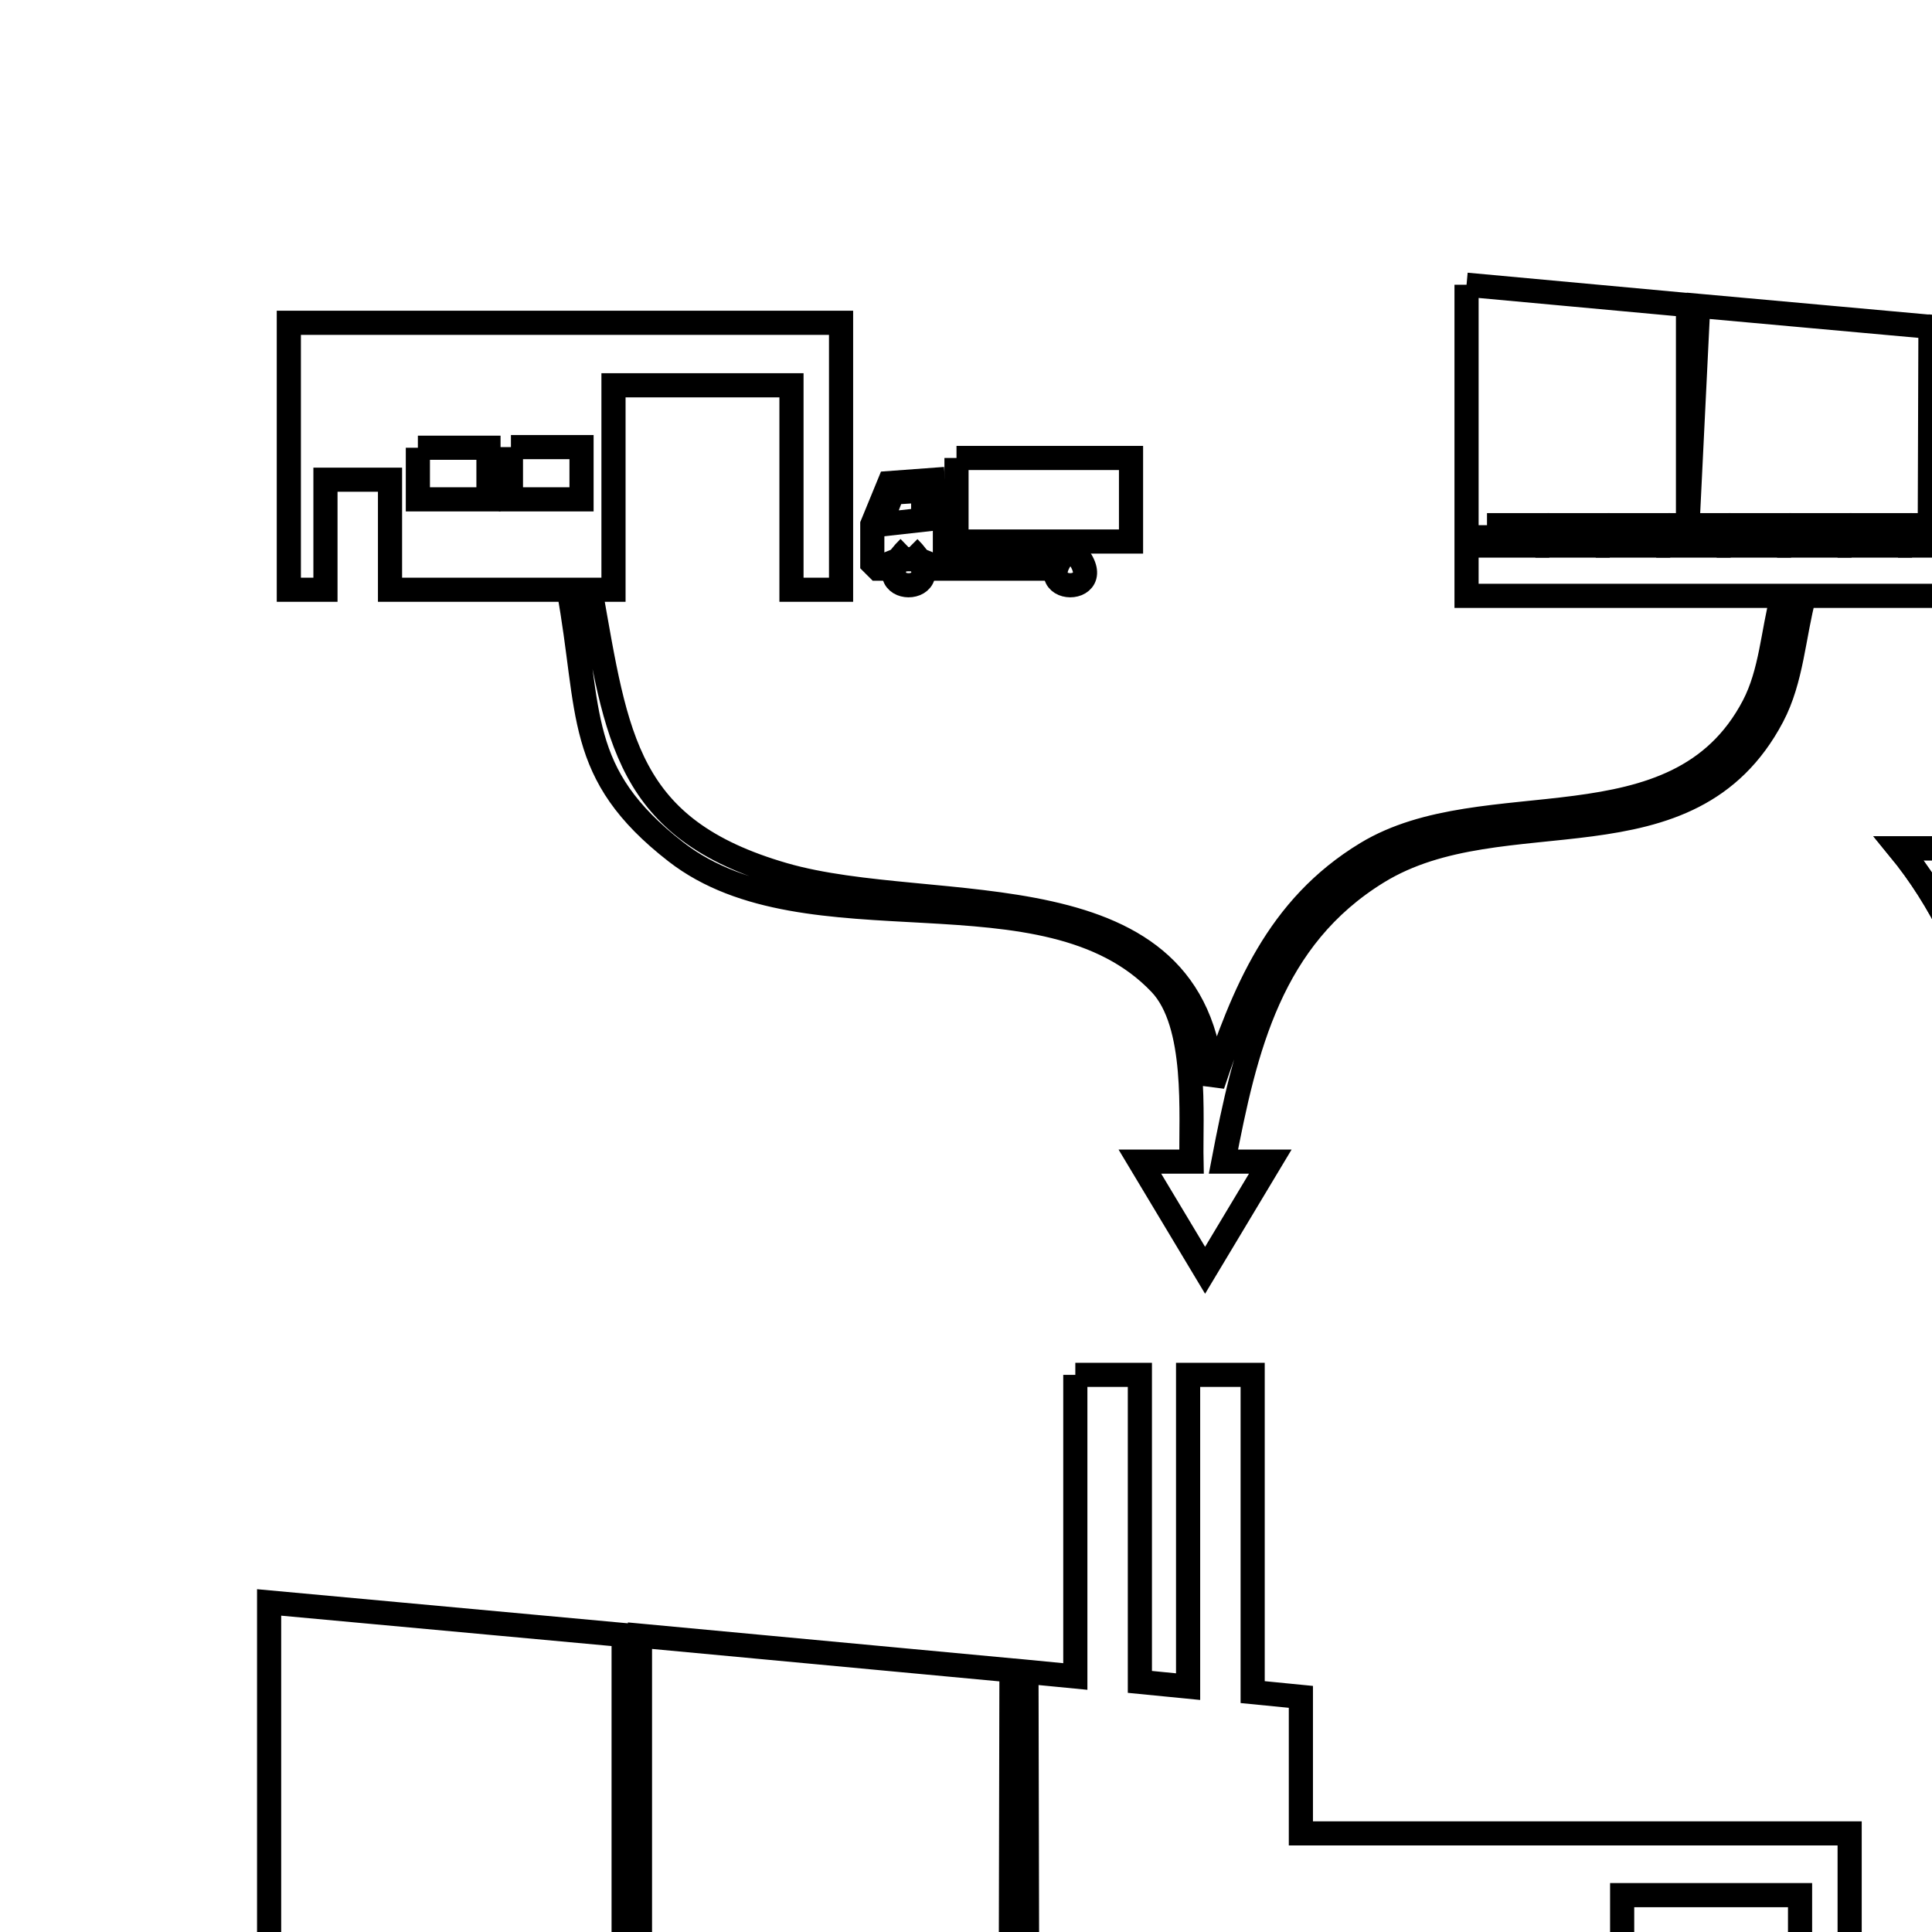 <svg xmlns="http://www.w3.org/2000/svg" viewBox="0.0 0.0 24.0 24.0" height="200px" width="200px"><path fill="none" stroke="black" stroke-width=".3" stroke-opacity="1.0"  filling="0" d="M18.218 3.537 L20.969 3.79 L20.969 6.398 L21.096 3.799 L23.981 4.06 L23.973 6.398 L24.099 4.069 L26.226 4.271 L26.226 7.402 L22.412 7.402 C22.28 7.901 22.258 8.442 22.017 8.899 C20.985 10.854 18.671 9.877 17.115 10.833 C15.782 11.652 15.467 13.027 15.198 14.43 L15.78 14.43 L14.97 15.78 L14.16 14.43 L14.801 14.43 C14.789 13.861 14.888 12.718 14.413 12.219 C12.984 10.717 10.038 11.856 8.397 10.583 C7.139 9.606 7.344 8.855 7.064 7.326 L4.845 7.326 L4.845 5.959 L4.043 5.959 L4.043 7.326 L3.588 7.326 L3.588 4.01 L10.448 4.01 L10.448 7.326 L9.832 7.326 L9.832 4.786 L7.621 4.786 L7.621 7.326 L7.334 7.326 C7.662 9.171 7.774 10.298 9.734 10.866 C11.619 11.412 14.879 10.722 15.063 13.477 L15.063 13.477 C15.447 12.335 15.865 11.274 16.975 10.601 C18.45 9.707 20.828 10.592 21.783 8.772 C22.002 8.354 22.022 7.859 22.142 7.402 L18.218 7.402 L18.218 3.537"></path>
<path fill="none" stroke="black" stroke-width=".3" stroke-opacity="1.0"  filling="0" d="M6.347 5.554 L7.224 5.554 L7.224 6.203 L6.347 6.203 L6.347 5.554"></path>
<path fill="none" stroke="black" stroke-width=".3" stroke-opacity="1.0"  filling="0" d="M5.191 5.562 L6.068 5.562 L6.068 6.203 L5.191 6.203 L5.191 5.562"></path>
<path fill="none" stroke="black" stroke-width=".3" stroke-opacity="1.0"  filling="0" d="M11.882 5.689 L14.05 5.689 L14.05 6.727 L11.882 6.727 L11.882 5.689"></path>
<path fill="none" stroke="black" stroke-width=".3" stroke-opacity="1.0"  filling="0" d="M11.738 5.95 L11.738 6.803 L13.088 6.803 C13.046 6.89 13.004 6.977 12.962 7.064 L11.62 7.064 C11.463 6.907 11.113 6.909 10.954 7.064 L10.903 7.064 C10.881 7.042 10.858 7.019 10.836 6.997 L10.836 6.516 C10.906 6.344 10.976 6.172 11.047 6.001 L11.738 5.95"></path>
<path fill="none" stroke="black" stroke-width=".3" stroke-opacity="1.0"  filling="0" d="M11.468 6.094 L11.468 6.457 L10.937 6.516 L11.089 6.119 L11.468 6.094"></path>
<path fill="none" stroke="black" stroke-width=".3" stroke-opacity="1.0"  filling="0" d="M18.472 6.524 L19.096 6.524 L19.096 6.777 L18.472 6.777 L18.472 6.524"></path>
<path fill="none" stroke="black" stroke-width=".3" stroke-opacity="1.0"  filling="0" d="M19.223 6.524 L19.847 6.524 L19.847 6.777 L19.223 6.777 L19.223 6.524"></path>
<path fill="none" stroke="black" stroke-width=".3" stroke-opacity="1.0"  filling="0" d="M19.973 6.524 L20.598 6.524 L20.598 6.777 L19.973 6.777 L19.973 6.524"></path>
<path fill="none" stroke="black" stroke-width=".3" stroke-opacity="1.0"  filling="0" d="M20.724 6.524 L21.349 6.524 L21.349 6.777 L20.724 6.777 L20.724 6.524"></path>
<path fill="none" stroke="black" stroke-width=".3" stroke-opacity="1.0"  filling="0" d="M21.475 6.524 L22.1 6.524 L22.1 6.777 L21.475 6.777 L21.475 6.524"></path>
<path fill="none" stroke="black" stroke-width=".3" stroke-opacity="1.0"  filling="0" d="M22.226 6.524 L22.851 6.524 L22.851 6.777 L22.226 6.777 L22.226 6.524"></path>
<path fill="none" stroke="black" stroke-width=".3" stroke-opacity="1.0"  filling="0" d="M22.977 6.524 L23.602 6.524 L23.602 6.777 L22.977 6.777 L22.977 6.524"></path>
<path fill="none" stroke="black" stroke-width=".3" stroke-opacity="1.0"  filling="0" d="M23.728 6.524 L24.353 6.524 L24.353 6.777 L23.728 6.777 L23.728 6.524"></path>
<path fill="none" stroke="black" stroke-width=".3" stroke-opacity="1.0"  filling="0" d="M24.479 6.524 L25.103 6.524 L25.103 6.777 L24.479 6.777 L24.479 6.524"></path>
<path fill="none" stroke="black" stroke-width=".3" stroke-opacity="1.0"  filling="0" d="M25.222 6.524 L25.854 6.524 L25.854 6.777 L25.222 6.777 L25.222 6.524"></path>
<path fill="none" stroke="black" stroke-width=".3" stroke-opacity="1.0"  filling="0" d="M11.291 6.803 L11.291 6.803 C11.918 7.429 10.65 7.423 11.291 6.803 L11.291 6.803"></path>
<path fill="none" stroke="black" stroke-width=".3" stroke-opacity="1.0"  filling="0" d="M13.299 6.803 L13.299 6.803 C13.926 7.429 12.659 7.423 13.299 6.803 L13.299 6.803"></path>
<path fill="none" stroke="black" stroke-width=".3" stroke-opacity="1.0"  filling="0" d="M28.185 10.538 L28.191 12.169 L26.505 12.766 L24.68 12.766 C24.49 11.961 24.113 11.177 23.588 10.538 L28.185 10.538"></path>
<path fill="none" stroke="black" stroke-width=".3" stroke-opacity="1.0"  filling="0" d="M28.185 10.538 L28.191 12.169 L26.505 12.766 L24.68 12.766 C24.49 11.961 24.113 11.177 23.588 10.538 L28.185 10.538"></path>
<path fill="none" stroke="black" stroke-width=".3" stroke-opacity="1.0"  filling="0" d="M13.358 17.079 L14.16 17.079 L14.16 20.893 L14.759 20.952 L14.759 17.079 L15.561 17.079 L15.561 21.02 L16.16 21.079 L16.16 22.775 L22.977 22.775 L22.977 26.091 L22.361 26.091 L22.361 23.542 L20.151 23.542 L20.151 26.091 L17.375 26.091 L17.375 24.724 L16.573 24.724 L16.573 26.091 L9.958 26.091 L3.343 26.091 L3.343 19.906 L7.747 20.311 L7.747 24.487 L7.95 24.487 L7.95 20.319 L12.565 20.75 L12.557 24.487 L12.759 24.487 L12.751 20.767 L13.358 20.826 L13.358 17.079"></path>
<path fill="none" stroke="black" stroke-width=".3" stroke-opacity="1.0"  filling="0" d="M18.877 24.319 L19.754 24.319 L19.754 24.968 L18.877 24.968 L18.877 24.319"></path>
<path fill="none" stroke="black" stroke-width=".3" stroke-opacity="1.0"  filling="0" d="M17.721 24.327 L18.598 24.327 L18.598 24.968 L17.721 24.968 L17.721 24.327"></path>
<path fill="none" stroke="black" stroke-width=".3" stroke-opacity="1.0"  filling="0" d="M24.58 24.445 L26.757 24.445 L26.757 25.483 L24.58 25.483 L24.58 24.445"></path>
<path fill="none" stroke="black" stroke-width=".3" stroke-opacity="1.0"  filling="0" d="M3.748 24.682 L4.752 24.682 L4.752 25.087 L3.748 25.087 L3.748 24.682"></path>
<path fill="none" stroke="black" stroke-width=".3" stroke-opacity="1.0"  filling="0" d="M4.946 24.682 L5.95 24.682 L5.95 25.087 L4.946 25.087 L4.946 24.682"></path>
<path fill="none" stroke="black" stroke-width=".3" stroke-opacity="1.0"  filling="0" d="M6.153 24.682 L7.148 24.682 L7.148 25.087 L6.153 25.087 L6.153 24.682"></path>
<path fill="none" stroke="black" stroke-width=".3" stroke-opacity="1.0"  filling="0" d="M7.351 24.682 L8.355 24.682 L8.355 25.087 L7.351 25.087 L7.351 24.682"></path>
<path fill="none" stroke="black" stroke-width=".3" stroke-opacity="1.0"  filling="0" d="M8.549 24.682 L9.553 24.682 L9.553 25.087 L8.549 25.087 L8.549 24.682"></path>
<path fill="none" stroke="black" stroke-width=".3" stroke-opacity="1.0"  filling="0" d="M9.756 24.682 L10.751 24.682 L10.751 25.087 L9.756 25.087 L9.756 24.682"></path>
<path fill="none" stroke="black" stroke-width=".3" stroke-opacity="1.0"  filling="0" d="M10.954 24.682 L11.958 24.682 L11.958 25.087 L10.954 25.087 L10.954 24.682"></path>
<path fill="none" stroke="black" stroke-width=".3" stroke-opacity="1.0"  filling="0" d="M12.152 24.682 L13.156 24.682 L13.156 25.087 L12.152 25.087 L12.152 24.682"></path>
<path fill="none" stroke="black" stroke-width=".3" stroke-opacity="1.0"  filling="0" d="M13.358 24.682 L14.354 24.682 L14.354 25.087 L13.358 25.087 L13.358 24.682"></path>
<path fill="none" stroke="black" stroke-width=".3" stroke-opacity="1.0"  filling="0" d="M14.557 24.682 L15.561 24.682 L15.561 25.087 L14.557 25.087 L14.557 24.682"></path>
<path fill="none" stroke="black" stroke-width=".3" stroke-opacity="1.0"  filling="0" d="M24.445 24.707 L24.445 25.559 L25.795 25.559 C25.753 25.646 25.711 25.733 25.669 25.821 L24.327 25.821 C24.17 25.664 23.816 25.662 23.661 25.821 L23.61 25.821 C23.587 25.798 23.565 25.776 23.542 25.753 L23.542 25.264 C23.613 25.095 23.683 24.926 23.753 24.757 L24.445 24.707"></path>
<path fill="none" stroke="black" stroke-width=".3" stroke-opacity="1.0"  filling="0" d="M24.175 24.842 L24.175 25.205 L23.644 25.272 L23.796 24.876 L24.175 24.842"></path>
<path fill="none" stroke="black" stroke-width=".3" stroke-opacity="1.0"  filling="0" d="M23.99 25.559 L23.99 25.559 C24.631 26.18 23.363 26.186 23.99 25.559 L23.99 25.559"></path>
<path fill="none" stroke="black" stroke-width=".3" stroke-opacity="1.0"  filling="0" d="M25.998 25.559 L25.998 25.559 C26.639 26.18 25.371 26.186 25.998 25.559 L25.998 25.559"></path>
<path fill="none" stroke="black" stroke-width=".3" stroke-opacity="1.0"  filling="0" d="M83.148 205.631 L89.264 205.631 L89.264 212.359 L89.264 219.086 L89.264 225.814 L89.264 232.542 L89.264 239.269 L83.148 239.269 L83.148 232.542 L83.148 225.814 L83.148 219.086 L83.148 212.359 L83.148 205.631"></path>
<path fill="none" stroke="black" stroke-width=".3" stroke-opacity="1.0"  filling="0" d="M93.851 205.631 L99.967 205.631 L99.967 212.359 L99.967 219.086 L99.967 225.814 L99.967 232.542 L99.967 239.269 L93.851 239.269 L93.851 232.542 L93.851 225.814 L93.851 219.086 L93.851 212.359 L93.851 205.631"></path></svg>